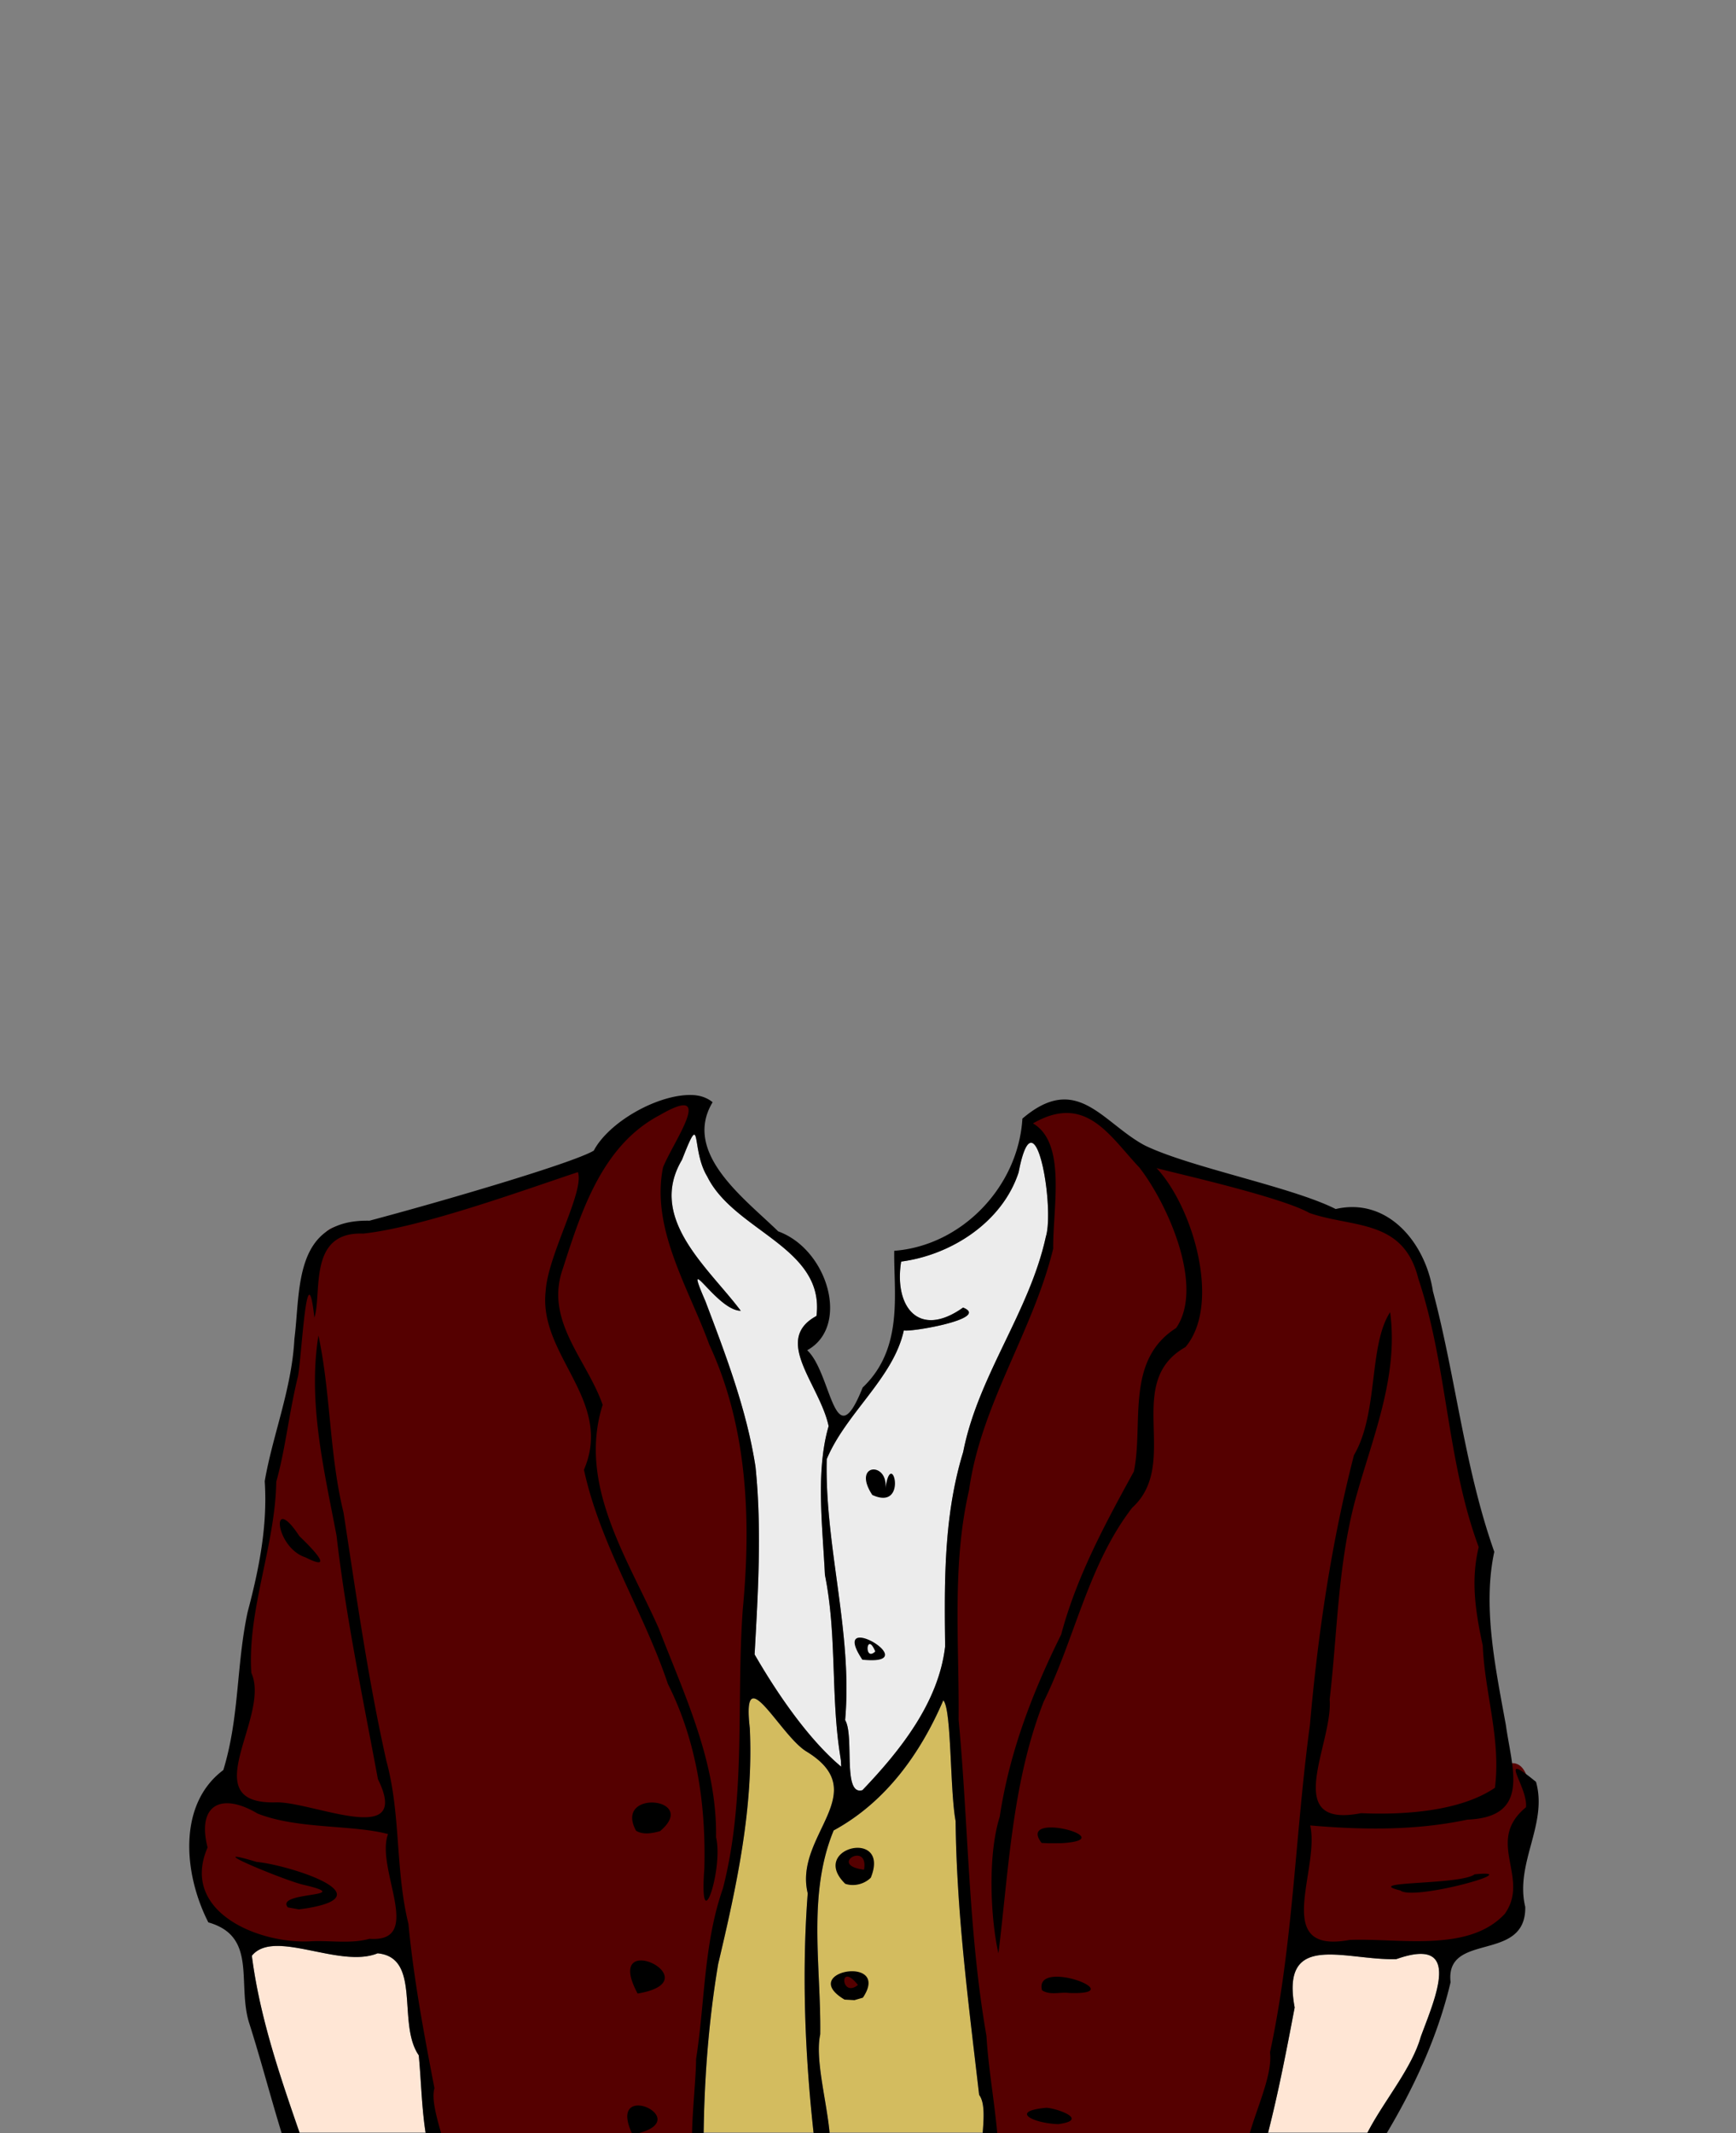 <svg xmlns="http://www.w3.org/2000/svg" width="1278.065" height="1569.494" viewBox="0 0 338.155 415.262">
  <rect x="0" y="0" width="338.155" height="415.262" fill="#808080" stroke="none"/>
  <path fill="none" d="M.5.5h337.155v414.262H.5z" paint-order="stroke fill markers"/>
  <path class="outfit01" fill="#ececec" d="M200.815 222.477c2.35-.12 4.237 14.025 2.9 18.303-3.198 14.67-13.214 27.071-16.098 41.902-3.785 12.302-3.68 25.149-3.515 37.835-1.252 10.925-8.765 20.303-16.104 27.99-3.94 1.18-1.53-10.573-3.374-13.639 1.499-17.067-3.995-33.772-3.587-50.799 3.76-8.997 13.016-15.805 15.021-25.083.667.487 17.058-2.224 11.54-4.428-8.697 6.165-13.48-.24-12.063-8.952 9.753-1.278 19.71-7.667 22.88-17.363.784-4.103 1.617-5.727 2.4-5.766zm-65.605-1.58c.691-.067.416 4.641 2.547 8.142 5.246 10.681 22.94 13.75 21.284 27.15-8.625 4.676.643 13.311 2.366 21.456-2.534 8.663-1.2 19.295-.718 28.966 2.28 11.263 1.192 22.775 2.792 34.023l.307 2.028.071 1.285c-6.294-5.258-12.38-14.077-16.87-21.858.673-12.149 1.426-24.342.178-36.522-1.71-11.1-5.797-21.797-9.762-32.251-4.614-10.615 2.163 1.848 6.89 1.869-6.225-8.317-18.253-17.948-11.455-29.385 1.379-3.517 2.007-4.865 2.37-4.903z"/>
  <path class="outfit02" fill="#d3bc5f" d="M183.742 331.03c1.631 1.591 1.27 17.448 2.4 23.509.188 17.89 2.53 35.577 4.584 53.294 1.109 1.484.92 4.42.698 7.312h-29.838c-.593-6.254-2.857-14.35-1.813-19.1.181-13.188-2.55-27.197 2.617-39.696 10.053-5.462 16.855-14.864 21.352-25.318zm-36.907-.385c2.004.156 6.6 8 10.115 10.254 13.446 8.095-2.38 16.31.383 27.687-1.165 15.463-.55 31.176 1.133 46.559h-21.4c.151-10.977 1.01-21.92 2.82-32.768 3.565-15.065 6.92-30.323 6.166-45.93-.504-4.355-.128-5.872.783-5.802z"/>
  <path class="skin" fill="#ffe6d5" d="M276.856 380.383c6.571.11 2.194 9.89-.092 16.1-1.748 6.209-7.249 12.592-10.369 18.662h-19.373c2.043-8.024 3.629-16.208 5.166-24.326-2.813-15.04 9.92-9.096 19.808-9.418 2.05-.727 3.643-1.039 4.86-1.018zm-222.451-1.54c5.735.14 13.82 3.615 19.154 1.43 8.632.827 3.72 13.67 8.011 19.855.475 4.893.55 10.017 1.323 15.017h-24.56c-3.904-11.258-7.76-22.58-9.275-34.393 1.219-1.507 3.103-1.963 5.347-1.908z"/>
  <path class="outfit03" fill="#500" d="M133.065 214.332c-1.821.136-6.516 2.863-4.957 2.013-11.556 6.07-15.675 19.14-19.273 30.35v.006c-1.9 5.328-.646 10.053 1.404 14.4 2.023 4.289 4.775 8.31 6.27 12.502-.4 1.32-.604 2.623-.81 3.926-.452-3.387-1.751-6.548-3.28-9.547-2.792-5.474-5.957-10.597-5.281-16.521v-.045c.192-3.262 2.052-8.12 3.738-12.57.842-2.226 1.636-4.36 2.146-6.216.51-1.856.806-3.418.346-4.722a.85.85 0 0 0-.977-.549c-10.93 2.309-31.444 8.867-41.703 11.93-2.929-.983-5.192-.893-6.742.207-1.62 1.15-2.336 3.113-2.701 5.224-.365 2.112-.382 4.445-.412 6.547-.001.056-.011.078-.012.133-.211-.148-.625-.234-.912-.123-.58.224-.606.547-.71.807-.103.259-.18.546-.257.886-.152.681-.287 1.563-.418 2.58-.523 4.07-.972 10.372-1.32 12.239-1.774 7.233-2.445 14.186-4.213 20.45a.837.837 0 0 0-.031.218c-.188 12.231-5.673 24.704-4.854 37.267.01.103.032.203.074.297.848 1.86.68 4.365.061 7.104-.619 2.738-1.658 5.665-2.326 8.377-.668 2.711-1.03 5.27.096 7.295.563 1.012 1.518 1.818 2.826 2.308 1.302.488 2.956.696 5.065.627 1.64-.008 4.186.527 6.89 1.152 2.704.626 5.584 1.335 8.096 1.623 1.256.145 2.422.188 3.459.04 1.037-.15 1.983-.498 2.65-1.225.667-.727.947-1.779.829-2.984-.113-1.145-.601-2.517-1.383-4.137v-.002c-2.913-15.786-6.218-31.438-8.047-47.334 0-.02-.01-.04-.01-.06-2.002-10.588-4.457-21.297-4.11-31.938 1.24 9.123 1.55 18.534 3.795 27.734 2.492 16.171 4.764 32.368 8.356 48.399 0 .013.01.026.01.039 2.78 10.165 1.674 20.967 4.271 31.605 1.054 10.922 3.018 21.327 5.065 31.96-.264 1.132-.187 2.417.068 3.845.277 1.553.744 3.249 1.228 4.93.105.364.438.085.817.086h48.92c.46 0 .838.161.85-.3.12-4.95.75-10.543.777-14.243 1.75-11.192 1.497-22.498 5.191-33.024.01-.023.014-.047.02-.07 4.624-17.982 2.587-36.484 3.887-54.477 1.644-17.4.956-35.645-6.588-51.898l-.027-.07c-4.033-11.08-11.212-22.433-8.942-33.874.759-1.877 2.55-4.898 3.772-7.466.617-1.297 1.104-2.455 1.215-3.493.055-.518.027-1.069-.326-1.548-.353-.48-.984-.688-1.573-.67zm74.518 1.496c-2.047.036-4.292.698-6.797 2.138a.85.85 0 0 0 0 1.471c1.45.847 2.388 2.158 3.012 3.873.623 1.715.9 3.818.974 6.078.146 4.47-.49 9.503-.457 13.543-3.904 15.935-14.01 30.04-16.375 46.951v.022c-3.421 14.772-1.921 30.08-2.053 44.888v.088c1.919 20.457 1.86 41.21 5.43 61.627.382 6.306 1.517 12.511 2.076 18.713.04.438.407.244.846.244h49.25c.378 0 .71.28.816-.082.744-2.554 1.845-5.413 2.705-8.18.828-2.66 1.415-5.216 1.21-7.474 4.54-21.083 4.926-42.663 7.787-63.81a.85.85 0 0 0 0-.04c1.55-17.623 4.143-35.229 8.545-52.336 2.46-4.296 3.152-9.654 3.773-14.713.453-3.69.907-7.19 1.842-9.988.476 11.223-4.044 22.08-7.024 33.053v.004c-3.408 12.83-3.478 25.955-4.982 38.853a.474.474 0 0 0 0 .168c.16 1.947-.323 4.544-.945 7.245-.623 2.7-1.37 5.508-1.647 8.033-.276 2.525-.111 4.884 1.442 6.441 1.552 1.557 4.21 1.982 8.28 1.184l-.2.015c8.573.377 19.577-.308 26.591-5.091a.85.85 0 0 0 .366-.596c1.238-9.71-1.992-18.736-2.368-27.832a.707.707 0 0 0-.02-.145c-1.46-6.777-2.3-12.563-.79-18.79a.85.85 0 0 0-.03-.495c-6.19-16.673-6.018-35.114-11.757-52.256l.017.065c-1.503-6.064-5.032-8.832-9.088-10.256-4.057-1.424-8.626-1.694-12.668-3.107l.137.062c-3.06-1.726-9.696-3.64-16.075-5.322-6.378-1.683-12.486-3.092-13.88-3.485-.828-.232-1.439.77-.852 1.399 3.383 3.62 6.53 10.151 7.9 16.726 1.364 6.549.935 13.074-2.27 16.93-3.098 1.816-4.82 4.257-5.654 6.941-.853 2.748-.855 5.717-.787 8.668.068 2.952.21 5.895-.234 8.569-.444 2.674-1.434 5.062-3.676 7.094a.857.857 0 0 0-.103.11c-8.765 11.407-11.25 25.62-17.33 37.92a.813.813 0 0 0-.03.067c-5.385 13.758-6.555 28.363-8.105 42.725-.608-6.282-.564-14.274 1.172-19.82a.79.79 0 0 0 .029-.127c1.854-12.366 6.314-23.992 11.885-35.198a.836.836 0 0 0 .06-.16c2.986-11.2 8.478-21.336 14.09-31.564a.864.864 0 0 0 .087-.237c1-4.849.558-10.263 1.117-15.168.558-4.905 2.006-9.202 6.734-12.209a.845.845 0 0 0 .242-.234c3.031-4.39 2.518-10.687.684-16.727-1.834-6.04-5.04-11.886-7.873-15.525a.853.853 0 0 0-.053-.062c-2.197-2.323-4.253-5.016-6.592-7.165-2.339-2.148-5.036-3.774-8.379-3.714zm-92.244 67.56c.166 4.399 1.116 8.706 2.61 12.881 2.627 7.335 6.599 14.348 9.587 21.076v.002c5.09 13.168 11.31 26.141 11.094 40.326 0 .072.01.144.023.213.585 2.426-.014 6.55-.725 9.168 0-.877.012-1.806.117-3.23a.85.85 0 0 0 0-.04c.334-12.437-1.474-24.926-7.138-36.218-4.787-14.248-13.132-27.09-16.288-41.45.38-.94.514-1.826.717-2.728zM294.1 343.355a.85.85 0 0 0-.582.855c.137 2.358-.085 4.618-1.129 6.245-1.044 1.626-2.905 2.792-6.597 2.941a.883.883 0 0 0-.14.018c-9.979 2.117-20.182 1.992-30.362 1.115a.85.85 0 0 0-.903 1.033c.88 3.943-.96 10.215-1.212 15.244-.127 2.515.15 4.852 1.714 6.404 1.565 1.553 4.188 2.028 8.153 1.291l-.121.014c4.763-.187 10.565.444 16.117.168 5.552-.275 10.94-1.475 14.691-5.504a.841.841 0 0 0 .072-.088c1.373-1.93 1.809-3.917 1.8-5.802-.01-1.886-.423-3.679-.724-5.383-.3-1.705-.482-3.308-.15-4.83.332-1.523 1.152-3.012 3.06-4.586a.85.85 0 0 0 .292-.48c.314-1.487.137-3.614-.403-5.456-.27-.92-.625-1.762-1.174-2.408-.548-.646-1.494-1.09-2.402-.791zM44.382 350.21c-2.023-.04-3.772.88-4.63 2.604-.824 1.66-.854 3.942-.183 6.76-1.328 3.212-1.396 6.149-.484 8.648.935 2.565 2.835 4.645 5.19 6.254 4.708 3.218 11.267 4.646 16.527 4.293l-.022.002c3.542-.15 7.423.54 11.253-.473 1.38.086 2.514-.045 3.43-.437a3.998 3.998 0 0 0 2.05-1.942c.808-1.671.609-3.747.216-5.976-.393-2.23-1.035-4.636-1.414-6.871-.38-2.235-.468-4.282.068-5.715a.85.85 0 0 0-.578-1.12c-7.278-1.933-17.8-.998-25.32-3.96-2.239-1.315-4.3-2.03-6.104-2.067zm122.671 10.204c-2.194.965-2.148-.912-2.568 2.035 2.182 2.904 1.63 2.14 3.713 2.388 1.843.761-.1-4.273.639-3.382.626 2.132-.764-.783-1.784-1.041zm-1.972 23.548c-2.325.867-1.513 4.804.353 3.914.714.104 1.476-.177 2.217-.779a.85.85 0 0 0 .13-1.187c-1.003-1.268-1.735-1.922-2.7-1.948z"/>
  <path d="M134.351 213.167c-6.659.077-15.818 5.39-18.693 10.842-4.147 2.466-30.001 10.007-43.692 13.637-14.91-.3-13.39 13.555-14.62 23.016-.51 9.764-4.26 18.791-5.78 27.697.572 8.72-1.105 17.096-3.326 25.452-2.239 10.421-1.574 20.45-4.74 30.787-8.91 6.646-7.753 20.2-2.916 29.655 9.478 2.695 5.662 11.614 7.856 19.285 2.338 7.293 4.263 14.767 6.537 22.107h3.529c-3.963-11.423-7.91-22.906-9.448-34.894 4.334-5.355 17.08 2.563 24.502-.48 8.631.829 3.72 13.673 8.01 19.858.491 5.056.552 10.358 1.4 15.516h3.064c-1.019-3.51-2.011-7.106-1.407-9.11-2.055-10.674-4.021-21.092-5.072-32.009-2.579-10.478-1.451-21.319-4.294-31.712-3.583-15.988-5.853-32.167-8.346-48.348-2.779-11.34-2.476-23.173-4.887-34.47-2.094 13.066 1.107 26.172 3.527 38.966 1.835 15.949 5.143 31.622 8.053 47.394 6.69 13.485-12.442 4.49-19.71 4.525-16.407.552-1.028-16.616-4.942-25.21-.801-12.275 4.663-24.73 4.855-37.2 1.8-6.382 2.466-13.351 4.23-20.526.768-4.116 1.708-24.842 3.197-11.419 1.538-4.867-1.314-16.798 9.518-16.37 11.457-1.234 31.306-8.483 41.814-11.966 1.324 3.751-5.863 16.135-6.278 23.174-1.43 12.545 13.26 21.208 7.457 34.768 3.172 14.629 11.596 27.541 16.354 41.705 5.626 11.16 7.428 23.544 7.096 35.924-1.075 14.512 3.77.103 2.28-6.075.222-14.454-6.09-27.548-11.165-40.685-6.025-13.566-15.838-27.985-10.922-43.503-3.064-8.818-11.378-16.37-7.756-26.518 3.604-11.228 7.683-24.032 18.899-29.901 11.094-6.435 2.623 5.14.616 10.19-2.408 11.925 5.011 23.484 8.997 34.472 7.483 16.073 8.18 34.195 6.538 51.549-1.307 18.097.712 36.54-3.862 54.327-3.765 10.731-3.49 22.117-5.233 33.223-.02 3.723-.706 9.652-.797 14.805h2.264c.132-11.145.99-22.255 2.829-33.268 3.565-15.065 6.92-30.323 6.166-45.93-1.614-13.935 5.783 1.175 10.898 4.452 13.445 8.095-2.38 16.31.383 27.687-1.178 15.63-.54 31.516 1.186 47.059h3.115c-.514-6.315-2.934-14.724-1.862-19.601.181-13.188-2.55-27.197 2.617-39.695 10.054-5.463 16.855-14.864 21.352-25.319 1.631 1.59 1.27 17.447 2.4 23.509.188 17.89 2.53 35.577 4.584 53.295 1.174 1.569.896 4.762.66 7.81h2.895c-.55-6.454-1.748-12.848-2.13-19.284-3.553-20.318-3.498-41.049-5.422-61.56.132-14.876-1.35-30.128 2.037-44.726 2.31-16.696 12.437-30.802 16.388-47-.096-7.919 2.645-20.526-3.944-24.372 10.296-5.92 14.88 2.406 20.727 8.589 5.502 7.068 12.726 23.187 7.16 31.247-9.954 6.331-6.3 18.577-8.227 27.923-5.615 10.231-11.147 20.427-14.166 31.754-5.595 11.253-10.09 22.962-11.962 35.448-2.502 7.995-1.672 20.494-.258 26.596 2.03-16.423 2.674-33.307 8.792-48.936 6.154-12.448 8.64-26.584 17.243-37.779 9.595-8.694-1.89-24.367 10.4-31.299 7.03-8.352 1.464-27.246-5.63-34.838 3 .845 24.132 5.547 29.77 8.729 8.386 2.933 18.32 1.099 21.211 12.766 5.68 16.96 5.506 35.414 11.768 52.282-1.554 6.416-.68 12.36.787 19.17.383 9.267 3.58 18.232 2.374 27.689-6.697 4.566-17.585 5.317-26.077 4.944-15.784 3.097-5.412-13.582-6.119-22.138 1.512-12.96 1.589-26.04 4.96-38.732 3.245-11.953 8.527-23.966 6.82-36.662-4.235 6.5-2.22 19.612-7.044 27.83-4.424 17.179-7.024 34.847-8.578 52.519-2.87 21.213-3.259 42.77-7.776 63.745.523 4.288-2.575 10.786-4.044 16.096h3.557c2.105-8.184 3.721-16.54 5.29-24.826-2.812-15.04 9.92-9.096 19.808-9.419 13.125-4.653 7.477 7.723 4.768 15.082-1.796 6.38-7.561 12.945-10.627 19.163h3.766c5.555-9.248 10.178-19.22 12.654-29.75-1.1-9.936 14.738-3.665 14.547-14.665-2.052-8.476 4.44-16.081 2.097-24.335-7.853-6.41-1.529.923-1.954 4.938-8.097 6.68.926 13.65-4.138 20.766-7.062 7.585-20.497 4.684-30.222 5.065-15.345 2.85-5.732-13.597-7.668-22.288 10.221.881 20.509 1.013 30.608-1.13 12.384-.5 8.694-9.84 7.503-18.414-2.06-11.306-4.553-23.09-2.256-33.73-5.83-16.466-7.483-33.925-11.953-50.721-1.452-9.432-8.799-18.353-18.942-16.01-8.571-4.331-28.46-8.11-37.23-12.405-8.272-4.45-13.164-14.28-23.798-5.192-.776 13.183-11.749 24.733-24.961 25.73-.12 8.201 1.894 18.993-6.149 26.614-5.586 14.056-6.003-2.814-10.809-7.255 8.389-4.575 4.086-19.615-5.644-23.141-6.445-6.319-18.734-15.216-12.777-25.145-1.227-1.005-2.762-1.43-4.46-1.41zm.86 7.73c.691-.07.415 4.64 2.546 8.142 5.246 10.681 22.94 13.75 21.285 27.149-8.626 4.677.643 13.312 2.366 21.457-2.534 8.663-1.2 19.294-.718 28.966 2.281 11.263 1.192 22.774 2.792 34.023l.307 2.028.07 1.285c-6.294-5.258-12.38-14.077-16.87-21.858.674-12.15 1.426-24.342.179-36.522-1.71-11.1-5.798-21.797-9.762-32.252-4.614-10.614 2.162 1.849 6.89 1.87-6.225-8.317-18.253-17.948-11.456-29.385 1.38-3.52 2.008-4.867 2.37-4.903zm65.605 1.58c2.35-.12 4.237 14.025 2.9 18.303-3.198 14.67-13.215 27.07-16.099 41.901-3.785 12.303-3.68 25.15-3.515 37.835-1.252 10.925-8.765 20.304-16.104 27.99-3.94 1.18-1.53-10.573-3.373-13.638 1.498-17.067-3.996-33.772-3.588-50.799 3.761-8.997 13.016-15.805 15.022-25.083.666.486 17.058-2.225 11.54-4.428-8.697 6.165-13.48-.24-12.063-8.952 9.753-1.278 19.709-7.667 22.88-17.363.783-4.103 1.617-5.727 2.4-5.767zM170.13 286.08c-1.344.035-2.368 1.69-.215 4.96 7.19 3.293 3.706-9.638 2.556-1.26.28-2.498-1.155-3.73-2.34-3.7zm-115.08 9.65c-1.506.046.161 6.06 4.437 7.455 6.362 3.2.515-2.513-1.175-4.13-1.596-2.445-2.672-3.342-3.262-3.324zm112.453 23.08c-1.23.003-1.672 1.08.47 4.3 8.76.904 2.237-4.304-.47-4.3zm1.946 1.254c.255.026.61.41 1.042 1.447-1.674 1.612-1.808-1.527-1.042-1.447zm-42.478 30.853c-2.552.006-5.154 1.661-3.077 5.49 1.397.86 3.227.487 4.68.08 4.117-3.466 1.29-5.577-1.603-5.57zm-82.605.142c1.622.033 3.607.693 5.81 2.007 7.82 3.08 18.41 2.13 25.412 3.992-2.534 6.774 7.223 21.178-3.623 20.393-3.634 1.006-7.498.312-11.218.47-10.108.677-25.767-5.65-20.313-18.258-1.455-5.713.362-8.677 3.932-8.604zm160.236 4.715c-2.041.028-3.416.797-1.706 3.013l1.406.06 2.472-.017c8.055-.459 1.726-3.11-2.172-3.056zm-37.454 3.96c-3.047-.067-6.677 2.93-2.505 7.004 1.694.58 3.726.073 4.983-1.19 1.657-4.085-.255-5.765-2.478-5.814zm-.126 1.529c.847.033 1.627.735 1.283 2.73-4.465-.556-2.966-2.633-1.453-2.728.057-.004.113-.004.17-.003zm-120.965.22c-1.903-.075 10.657 5.002 13.23 5.489 10.377 2.456-5.828 1.223-3.216 4.356l2.148.39 1.486-.206c15.596-2.54-3.903-8.52-9.72-9.032-2.28-.686-3.49-.979-3.928-.996zm242.957 3.29c-.439.008-1.023.047-1.772.122-2.867 2.142-22.167 1.269-14.461 3.147 2.31 1.896 21.054-3.108 16.624-3.267a8.422 8.422 0 0 0-.391-.002zm-164.26 16.892c-1.898.06-3.101 1.713-.551 6.441 9.525-1.6 3.934-6.55.55-6.441zm41.214 2.097c-3.127 0-6.705 2.402-1.459 5.525l1.93.104 1.644-.481c2.477-3.696.317-5.149-2.115-5.148zm-.908 1.049c.437.011 1.116.436 2.057 1.625-2.498 2.03-3.367-1.66-2.057-1.625zm40.924.016c-1.984-.031-3.526.629-3.008 2.646 1.59 1.03 3.55.287 5.269.523 8.604.317 2.104-3.1-2.26-3.169zM124.32 409.9c-1.794-.01-3.152 1.417-1.112 5.658 8.303-1.63 4.102-5.641 1.112-5.658zm79.477.449c-7.254.643-2.576 3.02 2.349 3.18 6.29-.842-.569-3.172-2.349-3.18z"/>
</svg>
